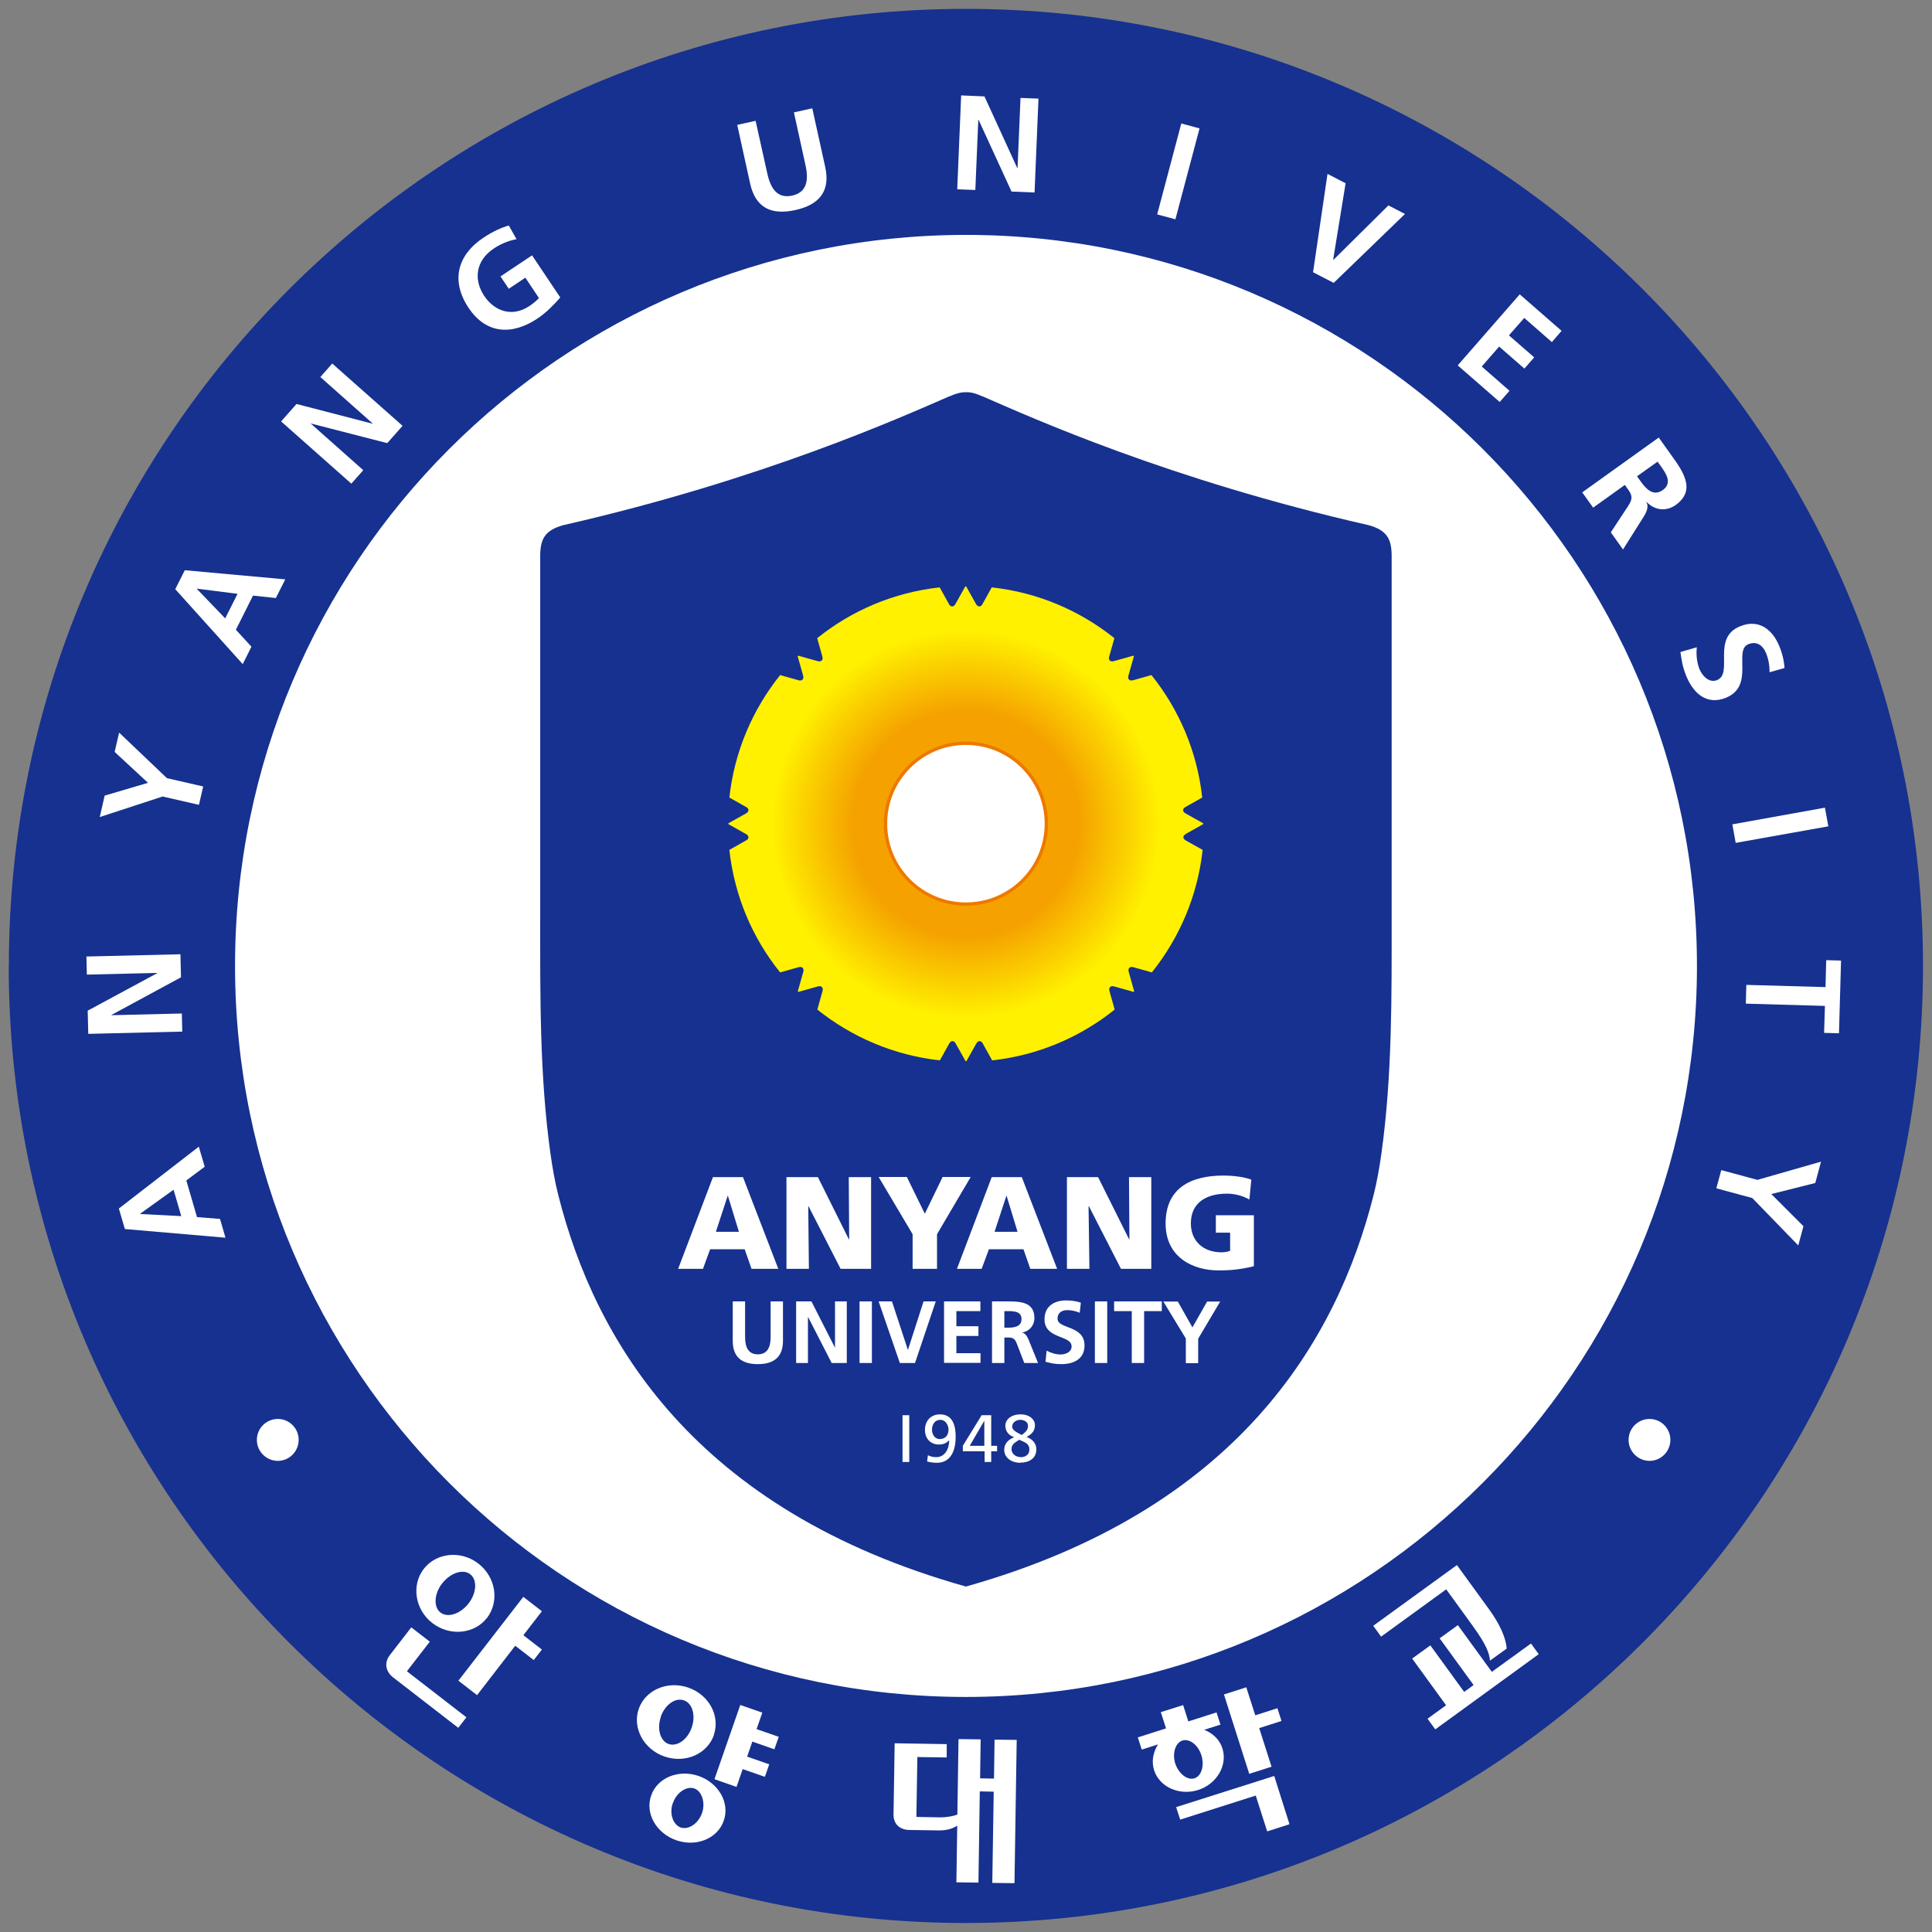 <svg width="41" height="41" viewBox="0 0 41 41" fill="none" xmlns="http://www.w3.org/2000/svg">
<rect x="0" y="0" width="41" height="41" fill="#808080" stroke="none"/>
<path d="M0.188 20.498C0.188 9.281 9.281 0.188 20.498 0.188C31.715 0.188 40.809 9.281 40.809 20.498C40.809 31.715 31.715 40.809 20.498 40.809C9.281 40.809 0.185 31.715 0.185 20.498H0.188Z" fill="#16318F"/>
<path d="M2.65 26.082L2.522 25.647L4.219 24.334L4.344 24.76L3.954 25.051L4.181 25.829L4.669 25.867L4.785 26.266L2.65 26.082ZM2.975 25.757V25.763L3.847 25.808L3.683 25.248L2.975 25.757Z" fill="white"/>
<path d="M1.873 21.94L1.861 21.448L3.335 20.653V20.647L1.843 20.683L1.834 20.299L3.829 20.251L3.841 20.74L2.367 21.538V21.544L3.859 21.508L3.868 21.892L1.873 21.94Z" fill="white"/>
<path d="M3.457 16.901L2.117 17.339L2.221 16.884L3.141 16.613L2.433 15.957L2.528 15.547L3.543 16.514L4.312 16.69L4.222 17.08L3.454 16.904L3.457 16.901Z" fill="white"/>
<path d="M3.719 12.503L3.922 12.101L6.054 12.295L5.854 12.691L5.369 12.64L5.006 13.364L5.336 13.724L5.151 14.094L3.719 12.503ZM4.175 12.489V12.494L4.779 13.123L5.041 12.602L4.178 12.492L4.175 12.489Z" fill="white"/>
<path d="M5.967 8.942L6.292 8.573L7.912 8.993H7.915L6.798 8.001L7.051 7.715L8.543 9.037L8.218 9.404L6.596 8.987H6.593L7.709 9.978L7.456 10.264L5.964 8.942H5.967Z" fill="white"/>
<path d="M10.961 5.077C10.791 5.104 10.607 5.187 10.476 5.276C10.088 5.536 10.05 5.941 10.276 6.28C10.502 6.616 10.88 6.733 11.235 6.494C11.324 6.435 11.39 6.378 11.437 6.325L11.149 5.893L10.797 6.128L10.621 5.866L11.291 5.419L11.89 6.313C11.747 6.477 11.589 6.637 11.411 6.756C10.875 7.117 10.321 7.096 9.946 6.536C9.564 5.967 9.698 5.416 10.264 5.041C10.458 4.913 10.627 4.836 10.797 4.785L10.964 5.08L10.961 5.077Z" fill="white"/>
<path d="M15.645 2.65L16.035 2.564L16.285 3.689C16.36 4.023 16.511 4.216 16.812 4.151C17.11 4.085 17.169 3.844 17.095 3.511L16.848 2.385L17.238 2.299L17.512 3.543C17.628 4.065 17.378 4.347 16.878 4.458C16.377 4.568 16.035 4.419 15.919 3.895L15.645 2.65Z" fill="white"/>
<path d="M20.4 2.025L20.892 2.046L21.588 3.567H21.594L21.657 2.078L22.038 2.093L21.955 4.085L21.466 4.065L20.767 2.543H20.761L20.698 4.032L20.314 4.017L20.397 2.025H20.4Z" fill="white"/>
<path d="M25.069 2.62L25.456 2.725L24.944 4.654L24.557 4.55L25.069 2.62Z" fill="white"/>
<path d="M28.175 3.692L28.556 3.889L28.291 5.515H28.297L29.464 4.359L29.816 4.541L28.303 6.003L27.865 5.777L28.172 3.689L28.175 3.692Z" fill="white"/>
<path d="M32.252 6.247L33.139 7.021L32.933 7.26L32.347 6.747L32.022 7.117L32.558 7.584L32.35 7.822L31.814 7.355L31.445 7.778L32.034 8.293L31.826 8.531L30.935 7.754L32.248 6.25L32.252 6.247Z" fill="white"/>
<path d="M35.202 9.287L35.453 9.639C35.703 9.987 36.009 10.395 35.56 10.717C35.369 10.854 35.119 10.839 34.943 10.651H34.937C34.994 10.746 34.943 10.863 34.893 10.946L34.443 11.661L34.184 11.297L34.55 10.741C34.637 10.607 34.654 10.532 34.556 10.395L34.482 10.291L33.809 10.773L33.577 10.449L35.199 9.287H35.202ZM34.741 10.109L34.818 10.216C34.931 10.377 35.089 10.544 35.289 10.398C35.485 10.258 35.369 10.065 35.253 9.904L35.176 9.797L34.738 10.109H34.741Z" fill="white"/>
<path d="M37.552 14.266C37.555 14.129 37.531 13.986 37.477 13.858C37.427 13.73 37.305 13.59 37.102 13.671C36.781 13.802 37.245 14.558 36.626 14.808C36.221 14.972 35.935 14.716 35.783 14.341C35.703 14.138 35.691 14.037 35.661 13.837L36.009 13.736C35.992 13.891 36.009 14.055 36.066 14.201C36.123 14.341 36.271 14.501 36.438 14.433C36.792 14.29 36.316 13.537 36.929 13.29C37.343 13.123 37.623 13.382 37.757 13.706C37.823 13.864 37.861 14.022 37.87 14.177L37.552 14.266Z" fill="white"/>
<path d="M38.728 17.143L38.8 17.536L36.834 17.887L36.763 17.494L38.728 17.14V17.143Z" fill="white"/>
<path d="M38.74 20.948L38.755 20.376L39.07 20.385L39.026 21.928L38.71 21.919L38.728 21.347L37.049 21.299L37.06 20.901L38.74 20.948Z" fill="white"/>
<path d="M37.29 25.04L38.645 24.652L38.523 25.105L37.59 25.34L38.272 26.022L38.162 26.43L37.186 25.424L36.423 25.218L36.528 24.831L37.287 25.037L37.29 25.04Z" fill="white"/>
<path d="M8.728 34.535L9.121 34.839L8.635 35.467L9.898 36.444L9.725 36.667L8.344 35.598C8.186 35.476 8.147 35.289 8.272 35.125L8.728 34.535ZM10.336 34.333C10.065 34.681 9.544 34.729 9.174 34.443C8.808 34.16 8.725 33.642 8.993 33.294C9.264 32.945 9.785 32.898 10.151 33.181C10.52 33.466 10.604 33.982 10.336 34.333ZM9.386 33.597C9.213 33.821 9.195 34.101 9.347 34.22C9.502 34.339 9.767 34.252 9.943 34.029C10.115 33.806 10.133 33.526 9.978 33.407C9.826 33.291 9.561 33.377 9.386 33.6V33.597ZM11.104 33.886L11.5 34.193L11.107 34.702L11.5 35.006L11.327 35.229L10.934 34.925L10.124 35.974L9.728 35.667L11.107 33.886H11.104Z" fill="white"/>
<path d="M15.151 36.819C15.011 37.221 14.546 37.43 14.099 37.275C13.659 37.123 13.415 36.667 13.555 36.266C13.694 35.864 14.165 35.661 14.606 35.813C15.049 35.968 15.287 36.414 15.148 36.819H15.151ZM15.359 38.639C15.228 39.017 14.778 39.202 14.352 39.053C13.927 38.904 13.685 38.484 13.819 38.103C13.95 37.724 14.4 37.543 14.826 37.689C15.252 37.838 15.493 38.261 15.359 38.639ZM14.025 36.432C13.936 36.691 14.013 36.95 14.189 37.01C14.367 37.072 14.591 36.921 14.68 36.658C14.769 36.4 14.692 36.143 14.513 36.084C14.338 36.021 14.114 36.17 14.022 36.432H14.025ZM14.278 38.264C14.201 38.481 14.278 38.722 14.445 38.782C14.612 38.838 14.82 38.698 14.897 38.478C14.975 38.261 14.897 38.01 14.734 37.954C14.567 37.897 14.355 38.043 14.281 38.264H14.278ZM16.178 36.343L16.056 36.694L16.526 36.858L16.434 37.123L15.966 36.959L15.856 37.278L16.324 37.442L16.232 37.707L15.761 37.543L15.63 37.921L15.162 37.757L15.71 36.182L16.181 36.346L16.178 36.343Z" fill="white"/>
<path d="M20.296 39.94L20.314 38.743C20.227 38.8 20.102 38.847 19.924 38.844L19.299 38.835C19.09 38.832 18.959 38.704 18.962 38.508L18.986 36.995L20.091 37.013V37.296L19.468 37.287L19.447 38.558L19.945 38.567C20.114 38.567 20.239 38.537 20.317 38.508L20.341 36.906L20.811 36.912L20.799 37.739L21.094 37.745L21.106 36.918L21.576 36.923L21.529 39.964L21.058 39.958L21.088 38.022L20.793 38.016L20.764 39.952L20.293 39.946L20.296 39.94Z" fill="white"/>
<path d="M25.555 36.709C25.739 36.781 25.885 36.92 25.942 37.105C26.055 37.462 25.823 37.861 25.424 37.987C25.028 38.112 24.605 37.924 24.492 37.567C24.432 37.382 24.471 37.183 24.575 37.019L24.23 37.129L24.146 36.87L24.745 36.679L24.634 36.334L25.108 36.185L25.218 36.531L25.817 36.34L25.9 36.599L25.555 36.709ZM24.941 37.424C25.013 37.644 25.2 37.784 25.346 37.739C25.498 37.692 25.564 37.468 25.495 37.248C25.427 37.031 25.242 36.888 25.09 36.938C24.944 36.986 24.873 37.209 24.941 37.427V37.424ZM26.653 38.103L25.046 38.615L24.959 38.35L27.041 37.689L27.365 38.713L26.892 38.865L26.65 38.109L26.653 38.103ZM26.636 36.402L27.109 36.251L27.195 36.522L26.722 36.673L26.984 37.492L26.511 37.644L25.974 35.959L26.448 35.807L26.639 36.402H26.636Z" fill="white"/>
<path d="M29.14 34.503L30.918 33.213L31.593 34.142C31.835 34.473 31.957 34.762 31.975 34.985L31.62 35.241C31.599 34.997 31.445 34.768 31.177 34.398L30.691 33.728L29.309 34.732L29.143 34.503H29.14ZM30.352 34.914L31.072 35.905L31.272 35.759L30.551 34.768L30.938 34.488L31.659 35.479L32.49 34.878L32.654 35.104L30.459 36.7L30.295 36.474L30.688 36.188L29.968 35.197L30.355 34.917L30.352 34.914Z" fill="white"/>
<path d="M6.337 30.584C6.322 30.828 6.113 31.016 5.869 31.001C5.625 30.986 5.437 30.775 5.452 30.53C5.467 30.286 5.676 30.099 5.923 30.113C6.167 30.128 6.354 30.34 6.337 30.584Z" fill="white"/>
<path d="M35.447 30.584C35.432 30.828 35.223 31.016 34.979 31.001C34.735 30.986 34.547 30.775 34.562 30.53C34.577 30.286 34.785 30.099 35.033 30.113C35.277 30.128 35.462 30.34 35.447 30.584Z" fill="white"/>
<path d="M4.988 20.498C4.988 11.932 11.932 4.988 20.498 4.985C29.065 4.985 36.009 11.929 36.012 20.498C36.012 29.065 29.065 36.009 20.498 36.012C11.932 36.012 4.988 29.068 4.988 20.498Z" fill="white"/>
<path d="M20.498 33.669C20.49 33.669 20.495 33.669 20.498 33.669V33.669ZM20.498 33.669C26.263 32.046 28.369 28.446 29.149 25.364C29.223 25.072 29.274 24.774 29.316 24.477C29.548 22.812 29.533 21.115 29.533 19.438V11.807C29.533 11.458 29.45 11.253 29.036 11.143C24.807 10.181 21.868 8.853 20.868 8.418C20.862 8.418 20.856 8.412 20.85 8.412C20.707 8.349 20.606 8.32 20.498 8.323C20.391 8.323 20.29 8.349 20.147 8.412C20.141 8.412 20.135 8.415 20.129 8.418C19.126 8.853 16.19 10.178 11.961 11.143C11.547 11.253 11.464 11.458 11.464 11.807V19.438C11.464 21.115 11.449 22.812 11.681 24.477C11.723 24.774 11.774 25.072 11.848 25.364C12.628 28.449 14.734 32.049 20.498 33.669Z" fill="#16318F"/>
<path d="M25.159 17.7L25.531 17.491C25.531 17.491 25.54 17.476 25.531 17.47L25.159 17.262C25.09 17.223 25.09 17.16 25.159 17.125L25.513 16.925C25.406 15.946 25.019 15.052 24.435 14.326L24.045 14.436C23.971 14.457 23.926 14.412 23.947 14.338L24.063 13.927C24.063 13.927 24.06 13.909 24.048 13.915L23.637 14.031C23.563 14.052 23.518 14.007 23.539 13.933L23.649 13.543C22.919 12.959 22.026 12.572 21.046 12.465L20.85 12.819C20.814 12.887 20.752 12.887 20.713 12.819L20.505 12.447C20.505 12.447 20.49 12.438 20.484 12.447L20.275 12.819C20.236 12.887 20.174 12.887 20.138 12.819L19.942 12.465C18.962 12.572 18.069 12.959 17.342 13.543L17.452 13.933C17.473 14.007 17.428 14.052 17.354 14.031L16.943 13.915C16.943 13.915 16.925 13.918 16.928 13.927L17.044 14.338C17.065 14.412 17.02 14.457 16.946 14.436L16.556 14.326C15.972 15.055 15.585 15.949 15.478 16.925L15.832 17.125C15.901 17.163 15.901 17.223 15.832 17.262L15.46 17.47C15.46 17.47 15.451 17.485 15.46 17.491L15.832 17.7C15.901 17.738 15.901 17.801 15.832 17.836L15.478 18.036C15.585 19.013 15.969 19.909 16.556 20.636L16.949 20.525C17.023 20.505 17.068 20.549 17.047 20.624L16.931 21.035C16.931 21.035 16.934 21.052 16.946 21.049L17.357 20.933C17.431 20.912 17.476 20.957 17.455 21.032L17.345 21.425C18.075 22.008 18.968 22.395 19.945 22.503L20.144 22.145C20.183 22.077 20.245 22.077 20.281 22.145L20.49 22.517C20.49 22.517 20.505 22.526 20.51 22.517L20.719 22.145C20.758 22.077 20.82 22.077 20.856 22.145L21.055 22.503C22.035 22.395 22.928 22.008 23.655 21.425L23.545 21.032C23.524 20.957 23.569 20.912 23.643 20.933L24.054 21.049C24.054 21.049 24.072 21.046 24.069 21.035L23.953 20.624C23.932 20.549 23.977 20.505 24.051 20.525L24.444 20.636C25.028 19.906 25.415 19.013 25.522 18.036L25.165 17.836C25.096 17.798 25.096 17.735 25.165 17.7H25.159Z" fill="url(#paint0_radial_65_522)"/>
<path d="M20.498 15.737C19.537 15.737 18.756 16.52 18.756 17.479C18.756 18.438 19.54 19.221 20.498 19.221C21.457 19.221 22.241 18.441 22.241 17.479C22.241 16.517 21.46 15.737 20.498 15.737ZM20.498 19.153C19.575 19.153 18.828 18.405 18.828 17.482C18.828 16.559 19.575 15.812 20.498 15.812C21.422 15.812 22.169 16.559 22.169 17.482C22.169 18.405 21.422 19.153 20.498 19.153Z" fill="#EE7800"/>
<path d="M20.498 15.809C19.575 15.809 18.828 16.556 18.828 17.479C18.828 18.402 19.575 19.15 20.498 19.15C21.422 19.15 22.169 18.402 22.169 17.479C22.169 16.556 21.422 15.809 20.498 15.809Z" fill="white"/>
<path d="M15.681 26.141H15.192L15.442 25.379H15.448L15.681 26.141ZM14.391 26.927H14.918L15.07 26.511H15.803L15.949 26.927H16.517L15.767 24.98H15.13L14.391 26.927Z" fill="white"/>
<path d="M16.696 24.98H17.357L18.015 26.302H18.021L18.012 24.98H18.486V26.927H17.839L17.157 25.596H17.152L17.166 26.927H16.69V24.98H16.696Z" fill="white"/>
<path d="M19.367 26.192L18.646 24.977H19.245L19.626 25.757L20.004 24.977H20.6L19.885 26.192V26.927H19.367V26.192Z" fill="white"/>
<path d="M21.594 26.141H21.106L21.356 25.379H21.362L21.594 26.141ZM20.305 26.927H20.832L20.987 26.511H21.719L21.865 26.927H22.434L21.684 24.98H21.046L20.308 26.927H20.305Z" fill="white"/>
<path d="M22.642 24.98H23.303L23.962 26.302H23.968L23.959 24.98H24.432V26.927H23.789L23.107 25.596H23.101L23.119 26.927H22.642V24.98Z" fill="white"/>
<path d="M26.609 26.871C26.278 26.954 26.034 26.96 25.855 26.96C25.337 26.96 24.736 26.698 24.736 25.963C24.736 25.227 25.251 24.947 25.966 24.947C26.094 24.947 26.365 24.962 26.555 25.034L26.514 25.456C26.35 25.361 26.162 25.331 26.04 25.331C25.62 25.331 25.272 25.507 25.272 25.963C25.272 26.344 25.543 26.576 25.921 26.576C25.989 26.576 26.058 26.564 26.105 26.543V26.159H25.802V25.79H26.609V26.874V26.871Z" fill="white"/>
<path d="M15.55 27.618H15.812V28.372C15.812 28.595 15.883 28.741 16.083 28.741C16.282 28.741 16.354 28.595 16.354 28.372V27.618H16.616V28.455C16.616 28.803 16.416 28.949 16.083 28.949C15.749 28.949 15.55 28.806 15.55 28.455V27.618Z" fill="white"/>
<path d="M16.898 27.618H17.22L17.717 28.595H17.72V27.618H17.97V28.925H17.649L17.149 27.949H17.146V28.925H16.895V27.618H16.898Z" fill="white"/>
<path d="M18.241 27.618H18.503V28.925H18.241V27.618Z" fill="white"/>
<path d="M18.649 27.618H18.929L19.266 28.645H19.269L19.599 27.618H19.858L19.418 28.925H19.096L18.646 27.618H18.649Z" fill="white"/>
<path d="M20.034 27.618H20.805V27.824H20.296V28.145H20.764V28.351H20.296V28.717H20.808V28.922H20.034V27.615V27.618Z" fill="white"/>
<path d="M21.314 27.824H21.401C21.532 27.824 21.678 27.836 21.678 27.993C21.678 28.151 21.529 28.175 21.401 28.175H21.314V27.824ZM21.052 28.925H21.314V28.384H21.398C21.508 28.384 21.544 28.422 21.579 28.517L21.737 28.925H22.029L21.821 28.413C21.794 28.354 21.752 28.285 21.684 28.279C21.85 28.253 21.952 28.124 21.952 27.973C21.952 27.609 21.618 27.618 21.335 27.618H21.052V28.925Z" fill="white"/>
<path d="M22.913 27.859C22.83 27.824 22.741 27.803 22.648 27.803C22.556 27.803 22.443 27.841 22.443 27.985C22.443 28.211 23.015 28.116 23.015 28.553C23.015 28.839 22.788 28.949 22.523 28.949C22.38 28.949 22.318 28.931 22.187 28.899L22.211 28.663C22.3 28.711 22.404 28.744 22.508 28.744C22.613 28.744 22.741 28.693 22.741 28.574C22.741 28.324 22.166 28.428 22.166 27.996C22.166 27.705 22.392 27.597 22.625 27.597C22.738 27.597 22.842 27.612 22.937 27.645L22.913 27.862V27.859Z" fill="white"/>
<path d="M23.235 27.618H23.497V28.925H23.235V27.618Z" fill="white"/>
<path d="M24.018 27.824H23.643V27.618H24.655V27.824H24.28V28.925H24.018V27.824Z" fill="white"/>
<path d="M25.168 28.41L24.688 27.621H24.995L25.305 28.169L25.617 27.621H25.894L25.427 28.41V28.928H25.165V28.41H25.168Z" fill="white"/>
<path d="M19.004 30.325L19.153 30.033H19.296V31.025H19.153V30.033" fill="white"/>
<path d="M19.692 30.882C19.742 30.909 19.805 30.923 19.867 30.923C20.052 30.923 20.141 30.754 20.144 30.563C20.079 30.632 20.01 30.655 19.927 30.655C19.736 30.655 19.629 30.518 19.629 30.343C19.629 30.137 19.769 30.015 19.948 30.015C20.225 30.015 20.281 30.265 20.281 30.492C20.281 30.76 20.192 31.043 19.879 31.043C19.811 31.043 19.709 31.028 19.674 31.013L19.692 30.885V30.882ZM19.945 30.539C20.064 30.539 20.129 30.453 20.129 30.34C20.129 30.247 20.07 30.131 19.954 30.131C19.837 30.131 19.778 30.233 19.778 30.34C19.778 30.432 19.831 30.539 19.945 30.539Z" fill="white"/>
<path d="M20.892 30.682H20.579L20.889 30.149V30.682H20.892ZM20.892 31.025H21.035V30.798H21.16V30.682H21.035V30.033H20.832L20.433 30.682V30.798H20.895V31.025H20.892Z" fill="white"/>
<path d="M21.844 30.769C21.844 30.87 21.761 30.923 21.666 30.923C21.57 30.923 21.466 30.864 21.466 30.754C21.466 30.638 21.55 30.611 21.63 30.554C21.737 30.605 21.85 30.629 21.844 30.766V30.769ZM21.651 31.04C21.835 31.04 21.993 30.953 21.993 30.757C21.993 30.626 21.904 30.536 21.785 30.495C21.919 30.423 21.963 30.349 21.963 30.239C21.963 30.128 21.853 30.015 21.657 30.015C21.46 30.015 21.335 30.125 21.335 30.253C21.335 30.346 21.377 30.45 21.523 30.501C21.404 30.545 21.311 30.632 21.311 30.766C21.311 30.947 21.481 31.043 21.648 31.043L21.651 31.04ZM21.481 30.271C21.481 30.176 21.582 30.131 21.648 30.131C21.719 30.131 21.815 30.164 21.815 30.256C21.815 30.325 21.8 30.364 21.684 30.453C21.55 30.387 21.478 30.34 21.478 30.271H21.481Z" fill="white"/>
<defs>
<radialGradient id="paint0_radial_65_522" cx="0" cy="0" r="1" gradientUnits="userSpaceOnUse" gradientTransform="translate(20.498 17.482) scale(5.032)">
<stop offset="0.48" stop-color="#F5A200"/>
<stop offset="0.82" stop-color="#FFF100"/>
<stop offset="1" stop-color="#FFF100"/>
</radialGradient>
</defs>
</svg>
